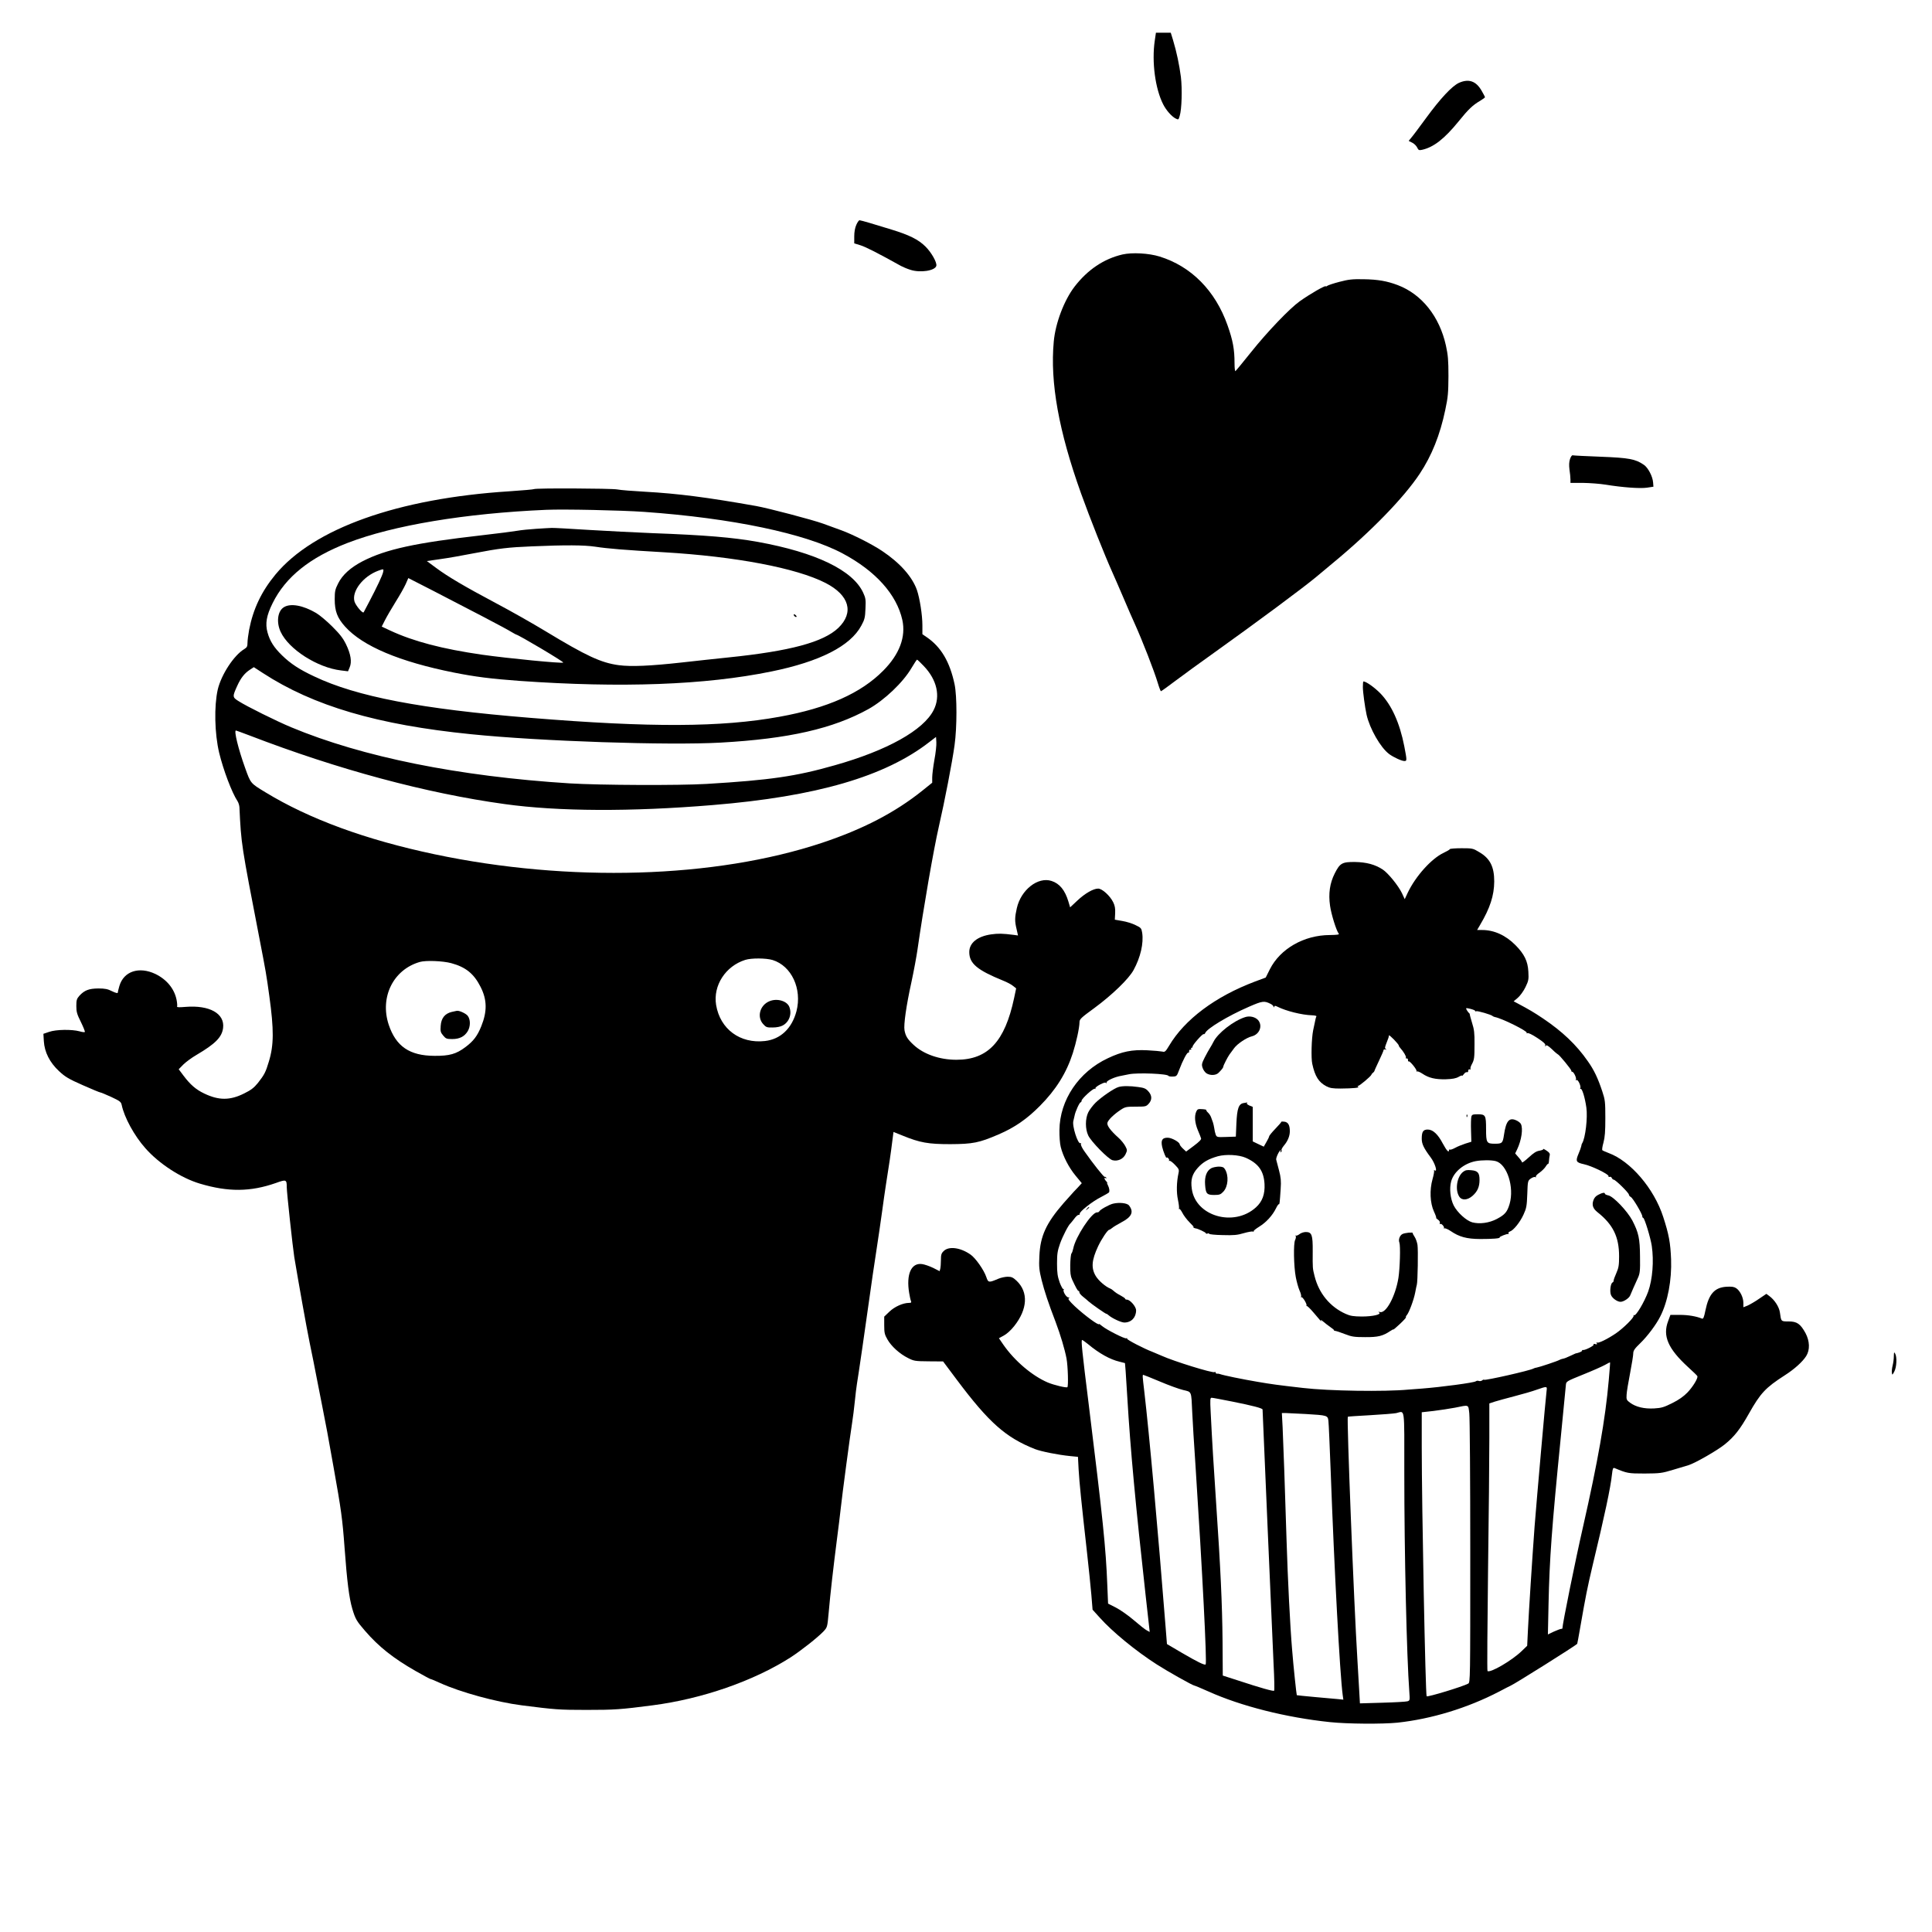 <?xml version="1.0" standalone="no"?>
<!DOCTYPE svg PUBLIC "-//W3C//DTD SVG 20010904//EN"
 "http://www.w3.org/TR/2001/REC-SVG-20010904/DTD/svg10.dtd">
<svg version="1.0" xmlns="http://www.w3.org/2000/svg"
 width="1772pt" height="1772pt" viewBox="0 0 1772 1772"
 preserveAspectRatio="xMidYMid meet">
<g transform="translate(0,1772) scale(0.1,-0.1)"
fill="#000000" stroke="none">
<path d="M10591 17345 c-28 -193 4 -438 78 -583 27 -53 76 -109 112 -128 28
-14 28 -14 39 23 19 60 24 247 11 357 -14 109 -39 229 -72 338 l-21 68 -68 0
-68 0 -11 -75z"/>
<path d="M13381 16960 c-64 -30 -170 -143 -303 -325 -64 -88 -126 -170 -138
-183 -12 -13 -20 -24 -19 -25 2 -1 18 -9 34 -17 17 -9 36 -28 43 -43 12 -25
17 -27 45 -21 105 23 205 100 337 263 87 108 128 147 195 186 25 15 45 30 45
33 0 4 -14 31 -31 60 -51 89 -118 112 -208 72z"/>
<path d="M7854 15658 c-12 -27 -19 -65 -19 -106 l0 -64 58 -18 c48 -15 162
-73 372 -190 17 -9 54 -25 83 -34 92 -31 231 -9 240 37 6 31 -45 121 -99 175
-65 65 -150 107 -314 157 -66 20 -156 47 -201 61 -44 13 -85 24 -91 24 -5 0
-19 -19 -29 -42z"/>
<path d="M10295 15386 c-171 -40 -319 -139 -440 -296 -95 -124 -175 -334 -190
-503 -35 -374 46 -822 250 -1392 84 -234 216 -565 290 -730 13 -27 57 -131
100 -230 42 -99 86 -200 98 -225 77 -171 181 -438 217 -557 12 -40 25 -73 28
-73 3 0 65 44 136 98 72 54 230 169 351 255 388 277 826 602 939 697 12 10 80
67 151 126 348 287 651 599 796 818 111 167 187 357 235 587 25 117 28 157 29
309 0 147 -4 192 -23 280 -59 267 -221 471 -442 555 -98 37 -181 52 -315 54
-101 2 -136 -2 -220 -24 -54 -14 -105 -31 -112 -37 -7 -6 -13 -8 -13 -4 0 13
-145 -70 -240 -138 -91 -65 -297 -280 -443 -463 -76 -95 -141 -174 -146 -177
-4 -3 -8 29 -8 72 0 129 -15 209 -64 348 -112 318 -333 541 -623 631 -100 31
-252 39 -341 19z"/>
<path d="M14400 13510 c-9 -27 -10 -57 -5 -97 5 -32 9 -72 9 -90 l0 -32 115 0
c64 -1 157 -8 206 -16 160 -26 316 -37 380 -28 l60 9 -3 39 c-4 55 -46 136
-85 162 -77 53 -136 64 -397 74 -135 5 -250 11 -256 13 -6 2 -17 -13 -24 -34z"/>
<path d="M4898 13234 c-4 -3 -104 -12 -225 -20 -1024 -65 -1797 -341 -2147
-764 -128 -155 -204 -315 -241 -506 -8 -44 -15 -97 -15 -119 0 -34 -5 -43 -29
-58 -95 -56 -212 -235 -244 -372 -34 -151 -29 -402 13 -579 38 -157 116 -365
169 -445 9 -14 16 -39 17 -55 16 -340 17 -343 184 -1206 58 -300 63 -328 90
-525 43 -310 42 -451 -4 -601 -29 -98 -42 -122 -100 -196 -36 -44 -62 -65
-125 -96 -131 -66 -234 -66 -369 -1 -75 36 -126 80 -188 162 l-45 60 41 42
c23 23 78 64 123 90 173 102 232 162 243 246 17 133 -124 212 -345 194 -56 -5
-81 -4 -77 3 3 6 1 34 -5 64 -21 101 -91 185 -194 235 -150 71 -290 25 -330
-110 -8 -28 -15 -56 -15 -62 0 -7 -20 -2 -51 13 -41 21 -66 26 -128 26 -85 -1
-126 -16 -173 -67 -24 -28 -28 -39 -28 -94 0 -54 6 -75 42 -147 23 -47 39 -88
36 -91 -3 -4 -26 -1 -49 6 -70 19 -215 17 -278 -5 l-53 -18 4 -67 c6 -101 54
-196 139 -275 58 -54 89 -72 218 -129 83 -37 156 -67 162 -67 6 0 50 -19 99
-41 79 -37 90 -45 96 -73 24 -115 115 -282 217 -397 125 -142 326 -273 500
-325 261 -78 464 -76 698 6 94 34 99 32 99 -39 0 -47 55 -552 69 -641 40 -239
109 -628 141 -785 22 -104 49 -242 61 -305 12 -63 37 -191 56 -285 35 -174 49
-253 102 -550 70 -390 82 -479 101 -738 23 -313 42 -463 71 -562 28 -94 39
-113 117 -203 126 -146 260 -252 465 -369 71 -40 132 -73 136 -73 5 0 44 -16
87 -36 187 -85 515 -175 749 -205 306 -39 341 -42 595 -42 257 0 313 4 605 42
456 59 928 224 1265 439 96 62 247 181 302 238 36 39 36 39 48 169 15 175 45
433 75 667 14 106 30 238 36 293 14 130 86 670 104 782 8 49 19 138 25 198 6
61 15 135 20 165 10 55 80 537 120 825 11 83 36 251 55 375 19 124 44 293 55
375 11 83 27 193 35 245 28 175 47 304 58 396 l12 92 82 -33 c161 -66 238 -79
438 -79 207 1 265 12 443 89 147 63 259 140 380 262 147 148 243 301 302 485
31 97 60 228 61 282 0 28 12 40 137 131 164 121 315 267 359 348 64 117 93
245 79 341 -7 42 -10 47 -61 71 -29 15 -84 32 -122 38 l-68 12 3 58 c2 44 -2
70 -18 102 -29 59 -101 125 -138 125 -44 0 -121 -44 -192 -111 l-65 -61 -16
54 c-31 103 -80 164 -154 188 -125 41 -281 -81 -319 -250 -19 -84 -20 -118 -2
-192 l13 -58 -36 5 c-110 14 -145 14 -211 5 -125 -18 -200 -78 -200 -162 0
-105 72 -165 310 -262 36 -14 77 -36 92 -49 l28 -22 -19 -90 c-85 -399 -240
-565 -529 -565 -155 0 -301 51 -393 137 -56 52 -73 80 -83 133 -9 50 16 227
63 440 22 102 47 237 56 300 55 383 148 920 196 1129 52 226 123 592 144 746
23 165 23 452 0 560 -44 206 -124 342 -257 432 l-38 26 0 82 c0 94 -24 246
-50 323 -43 122 -155 249 -320 359 -91 61 -267 150 -370 188 -41 15 -118 43
-170 62 -96 35 -503 142 -615 162 -452 80 -716 114 -1020 131 -110 6 -224 15
-254 21 -58 10 -754 13 -763 3z m1012 -209 c804 -57 1477 -198 1820 -382 302
-161 494 -376 546 -609 34 -155 -26 -315 -175 -465 -205 -207 -510 -343 -951
-423 -532 -97 -1184 -100 -2285 -10 -1002 81 -1595 195 -1983 380 -137 64
-217 117 -295 193 -74 72 -111 130 -133 209 -23 82 -10 156 46 269 119 241
341 419 687 553 419 162 1079 272 1823 304 162 7 686 -4 900 -19z m2562 -1413
c122 -127 156 -278 91 -405 -93 -184 -425 -370 -907 -506 -357 -102 -593 -136
-1176 -171 -254 -15 -977 -12 -1255 5 -1017 64 -1901 242 -2555 515 -134 56
-405 190 -483 240 -56 35 -56 41 -11 140 32 71 67 115 114 146 l38 25 83 -54
c464 -302 1052 -475 1909 -561 637 -65 1810 -104 2290 -77 625 35 1031 128
1356 308 146 82 316 243 394 376 25 42 48 77 51 77 3 0 31 -26 61 -58z m-6185
-637 c816 -314 1624 -531 2343 -630 489 -68 1159 -71 1905 -9 952 78 1583 262
1990 579 l60 46 3 -48 c2 -27 -6 -100 -18 -163 -11 -62 -20 -135 -20 -161 l0
-48 -92 -74 c-250 -200 -543 -352 -918 -477 -980 -326 -2319 -366 -3555 -105
-630 133 -1148 323 -1550 568 -140 85 -135 80 -188 227 -61 170 -103 340 -83
340 2 0 57 -20 123 -45z m4799 -2060 c174 -54 272 -264 219 -470 -42 -158
-146 -257 -289 -273 -228 -26 -411 109 -448 331 -29 177 86 356 267 413 56 18
191 17 251 -1z m-2947 -29 c133 -36 208 -97 269 -218 60 -118 61 -225 6 -361
-36 -89 -71 -135 -144 -190 -86 -65 -148 -82 -285 -81 -228 1 -353 86 -420
286 -83 252 42 505 285 575 55 16 211 10 289 -11z"/>
<path d="M4920 12870 c-63 -4 -142 -12 -175 -18 -33 -6 -181 -25 -330 -42
-606 -69 -875 -128 -1088 -237 -112 -58 -187 -126 -226 -205 -27 -53 -31 -72
-31 -144 0 -111 24 -172 96 -252 162 -179 498 -321 999 -421 191 -38 338 -57
600 -76 932 -66 1704 -38 2309 86 447 91 726 234 826 421 30 55 35 74 38 155
4 82 2 97 -21 147 -95 206 -433 369 -967 466 -230 41 -479 62 -965 80 -154 6
-419 20 -589 30 -170 11 -320 19 -335 18 -14 0 -78 -4 -141 -8z m538 -164
c116 -18 278 -31 627 -51 663 -39 1220 -145 1487 -282 218 -112 263 -271 117
-412 -137 -131 -443 -213 -1009 -271 -113 -12 -304 -32 -425 -46 -288 -32
-466 -40 -579 -25 -164 22 -297 84 -675 313 -119 72 -322 187 -451 255 -295
157 -442 244 -550 324 l-85 63 124 18 c68 9 208 34 310 54 230 44 310 54 531
63 307 13 475 12 578 -3z m-1944 -233 c-6 -30 -57 -138 -128 -273 -25 -47 -47
-89 -50 -95 -8 -17 -74 61 -85 99 -26 94 80 230 217 281 51 19 53 18 46 -12z
m911 -406 c127 -66 247 -131 267 -144 21 -12 40 -23 42 -23 18 0 439 -250 432
-257 -10 -10 -501 38 -743 72 -367 53 -630 122 -845 222 l-77 36 30 59 c16 32
60 107 97 167 38 60 79 133 93 164 l24 55 225 -115 c124 -64 329 -170 455
-236z"/>
<path d="M7280 12082 c0 -12 19 -26 26 -19 2 2 -2 10 -11 17 -9 8 -15 8 -15 2z"/>
<path d="M2604 12151 c-58 -35 -71 -138 -30 -226 74 -160 336 -328 553 -354
l65 -8 15 36 c22 51 10 122 -33 211 -29 59 -57 94 -128 165 -50 50 -116 105
-147 123 -119 70 -234 91 -295 53z"/>
<path d="M7055 8536 c-86 -37 -114 -143 -56 -208 27 -30 34 -33 88 -32 35 0
71 7 91 18 60 31 87 105 62 170 -21 56 -115 83 -185 52z"/>
<path d="M4144 8439 c-63 -15 -97 -56 -102 -127 -4 -52 -1 -61 23 -90 24 -29
32 -32 83 -32 67 0 112 23 142 72 26 44 26 107 0 141 -17 22 -79 50 -100 46
-3 -1 -23 -5 -46 -10z"/>
<path d="M12500 11418 c0 -45 19 -184 34 -253 29 -129 128 -302 207 -361 41
-30 115 -64 140 -64 24 0 24 5 -1 135 -42 215 -116 378 -219 485 -54 55 -131
110 -156 110 -3 0 -5 -24 -5 -52z"/>
<path d="M13298 9932 c-1 -5 -28 -20 -59 -35 -110 -52 -256 -214 -328 -366
l-27 -58 -26 56 c-33 68 -125 182 -176 216 -70 46 -149 67 -254 69 -118 1
-138 -10 -186 -105 -45 -89 -59 -184 -43 -296 11 -79 58 -230 80 -257 7 -8
-15 -11 -82 -12 -238 -1 -455 -126 -550 -314 l-38 -76 -102 -38 c-360 -136
-641 -346 -784 -587 -33 -55 -39 -60 -62 -54 -14 3 -76 9 -138 12 -140 7 -231
-11 -362 -73 -267 -125 -441 -383 -444 -659 -1 -55 4 -125 12 -155 21 -85 74
-188 136 -263 l57 -69 -33 -36 c-19 -20 -37 -39 -40 -42 -3 -3 -45 -50 -94
-105 -160 -184 -214 -302 -222 -485 -5 -101 -2 -128 21 -222 26 -102 60 -206
128 -383 45 -119 84 -251 100 -335 13 -72 18 -253 8 -263 -9 -8 -123 19 -180
43 -143 61 -304 198 -407 346 l-41 60 44 24 c27 14 66 49 96 87 123 155 132
312 22 416 -32 30 -46 37 -81 37 -23 0 -61 -8 -85 -18 -89 -38 -94 -38 -112
16 -22 65 -99 174 -144 205 -94 66 -201 79 -247 32 -21 -20 -25 -34 -25 -82 0
-32 -3 -68 -6 -80 l-6 -22 -59 30 c-33 16 -79 32 -102 35 -99 14 -147 -93
-118 -266 5 -30 12 -63 16 -72 6 -14 2 -18 -18 -18 -55 0 -132 -35 -179 -80
l-48 -46 0 -80 c0 -69 4 -85 30 -130 35 -62 112 -132 189 -170 53 -27 63 -29
189 -30 l132 -1 125 -167 c296 -395 450 -531 718 -637 57 -22 211 -53 323 -64
l71 -7 6 -116 c7 -122 26 -307 76 -752 16 -146 35 -325 41 -399 l11 -135 66
-73 c114 -128 332 -307 523 -429 96 -62 331 -194 345 -194 4 0 62 -24 129 -54
300 -135 713 -239 1114 -281 160 -17 481 -19 620 -5 313 34 641 134 932 285
52 28 100 52 105 54 33 13 595 366 611 384 1 1 14 70 28 152 51 293 65 362
114 570 109 452 165 715 177 833 6 54 10 62 24 57 115 -48 124 -50 276 -50
141 1 157 3 260 34 61 18 124 37 140 42 61 18 266 136 334 191 89 72 141 139
221 281 107 190 153 239 330 353 88 56 163 124 196 176 36 57 33 137 -6 211
-47 85 -78 107 -155 107 -71 0 -68 -2 -80 83 -7 50 -48 114 -97 150 l-27 20
-68 -46 c-37 -26 -85 -53 -105 -62 l-38 -15 0 40 c0 50 -30 111 -66 135 -20
13 -41 16 -90 13 -108 -7 -161 -66 -192 -217 -13 -65 -20 -80 -32 -75 -51 21
-126 34 -202 34 l-87 0 -21 -57 c-52 -136 -1 -253 182 -421 46 -42 85 -79 86
-84 8 -18 -42 -99 -91 -150 -35 -36 -80 -68 -139 -97 -76 -38 -98 -45 -166
-49 -91 -5 -168 13 -222 53 -31 23 -34 29 -31 73 1 26 16 115 32 197 16 83 29
164 29 181 0 26 12 44 65 95 65 63 145 169 183 245 69 135 106 335 99 524 -6
151 -20 228 -72 388 -84 261 -300 513 -502 587 -26 10 -52 21 -56 25 -5 4 0
36 10 71 13 50 17 100 17 224 0 148 -2 167 -28 245 -40 121 -76 197 -133 277
-105 151 -233 272 -411 392 -85 57 -128 82 -233 138 l-36 19 38 32 c21 18 52
60 70 97 29 60 31 71 27 143 -5 96 -37 161 -118 243 -90 91 -196 139 -306 139
l-46 0 28 48 c91 154 128 268 129 397 0 135 -38 211 -137 269 -58 35 -62 36
-163 36 -57 0 -105 -4 -107 -8z m-1645 -1419 c15 -7 27 -19 28 -26 0 -9 2 -9
6 0 3 10 10 10 31 -1 78 -39 222 -75 314 -78 26 -1 45 -5 42 -10 -5 -8 -6 -13
-30 -128 -15 -74 -20 -256 -8 -308 25 -115 59 -168 129 -205 33 -17 57 -21
130 -21 118 1 177 7 162 16 -7 5 -8 8 -1 8 13 0 118 88 123 104 2 6 9 14 15
18 6 4 11 11 12 15 0 4 20 47 42 94 23 48 42 92 42 98 0 6 8 8 18 5 12 -4 13
-3 4 3 -13 10 -12 14 9 68 14 35 16 41 18 58 1 12 91 -80 91 -94 0 -4 6 -14
13 -21 30 -33 57 -79 52 -88 -4 -6 -1 -9 7 -8 7 2 12 -5 12 -14 -1 -10 2 -16
6 -13 11 7 81 -81 72 -90 -4 -5 -2 -5 4 -2 6 3 28 -6 49 -20 59 -40 119 -54
215 -52 62 2 94 8 118 22 17 10 32 15 32 11 0 -5 7 2 16 14 9 13 22 21 29 18
7 -2 12 3 11 12 0 10 5 16 14 14 8 -2 12 0 8 3 -4 4 0 22 9 39 25 46 27 60 27
191 1 98 -3 133 -22 192 -12 40 -22 76 -21 79 0 4 -3 10 -8 13 -4 3 -13 15
-20 27 -11 20 -10 21 33 11 24 -6 44 -14 44 -19 0 -5 5 -6 10 -3 10 6 140 -32
150 -44 3 -3 12 -7 20 -9 66 -12 303 -130 293 -145 -3 -6 -1 -7 6 -3 7 5 44
-13 91 -44 58 -38 77 -56 73 -68 -4 -13 -2 -14 4 -4 8 10 21 2 58 -32 26 -26
51 -46 54 -47 11 -1 126 -141 123 -150 -1 -5 2 -9 8 -9 14 0 42 -59 34 -72 -4
-7 -3 -8 5 -4 14 9 45 -59 35 -76 -4 -6 -3 -8 3 -5 13 8 40 -79 53 -172 13
-93 -9 -278 -38 -326 -4 -5 -8 -18 -9 -28 -2 -10 -12 -40 -24 -67 -30 -71 -25
-82 48 -98 71 -15 229 -92 226 -109 -2 -7 3 -10 11 -7 7 3 16 -2 19 -10 4 -9
12 -16 18 -16 16 0 139 -121 139 -137 0 -7 8 -17 18 -22 19 -10 105 -155 105
-177 0 -8 4 -14 8 -14 12 0 68 -183 79 -258 20 -139 7 -305 -33 -418 -35 -96
-113 -228 -130 -217 -5 3 -7 1 -4 -4 9 -14 -93 -115 -163 -163 -77 -52 -159
-92 -172 -84 -7 5 -8 3 -3 -6 6 -10 3 -12 -13 -8 -13 4 -19 2 -16 -6 4 -10
-82 -53 -98 -48 -5 1 -8 -2 -8 -7 0 -7 -28 -19 -60 -25 -3 -1 -25 -11 -50 -23
-25 -12 -54 -24 -65 -25 -11 -2 -25 -7 -32 -11 -15 -10 -183 -66 -208 -70 -11
-1 -25 -6 -30 -9 -29 -18 -444 -112 -453 -103 -3 3 -11 0 -18 -6 -8 -6 -21 -8
-30 -5 -9 4 -22 2 -28 -3 -16 -13 -316 -53 -496 -67 -47 -3 -101 -8 -120 -9
-219 -21 -733 -13 -970 15 -236 27 -286 34 -415 56 -142 24 -317 60 -345 71
-8 3 -21 5 -27 4 -7 -1 -13 3 -13 9 0 6 -4 9 -10 5 -17 -11 -375 100 -485 150
-27 12 -66 28 -85 36 -77 29 -235 111 -232 120 1 6 -2 8 -8 4 -12 -7 -180 78
-221 112 -16 14 -29 22 -29 19 0 -18 -133 80 -222 163 -48 46 -65 67 -56 73
10 6 9 8 -2 8 -20 0 -54 56 -44 72 4 6 3 8 -3 5 -5 -3 -20 24 -34 61 -19 55
-24 86 -24 172 0 90 4 116 28 185 25 69 77 170 96 185 3 3 19 22 34 42 15 21
33 37 40 35 7 -1 11 4 10 10 -4 19 116 114 194 153 37 19 71 39 74 43 8 11 4
39 -9 65 -7 12 -10 22 -7 22 4 0 -1 7 -9 16 -18 18 -22 39 -4 28 7 -4 8 -3 4
5 -4 6 -10 9 -14 7 -7 -4 -108 123 -185 233 -21 29 -36 60 -33 68 3 8 1 11 -4
8 -23 -14 -79 161 -65 205 3 11 8 32 11 47 6 36 45 123 56 123 4 0 8 6 8 14 0
19 109 118 122 110 6 -4 8 -3 5 3 -4 6 16 22 43 36 33 17 50 22 54 14 2 -7 5
-4 5 5 1 17 76 51 136 61 17 3 48 9 70 14 79 16 356 5 362 -15 2 -4 19 -7 39
-6 35 1 38 3 59 60 32 86 74 166 84 159 5 -2 8 3 7 13 0 9 5 16 12 14 8 -1 11
2 7 8 -3 5 -1 10 4 10 6 0 10 4 9 9 -4 13 92 122 102 116 4 -3 10 2 14 10 16
41 208 157 401 241 124 54 140 56 198 27z m-1674 -3121 c103 -86 203 -141 288
-161 l51 -13 6 -71 c3 -40 10 -153 16 -252 27 -459 76 -987 168 -1812 l37
-331 -26 14 c-15 7 -69 50 -120 94 -52 45 -126 96 -165 116 l-71 36 -7 169
c-13 341 -41 609 -170 1654 -62 498 -72 595 -61 595 4 0 28 -17 54 -38z m4776
-333 c-31 -355 -100 -744 -236 -1344 -69 -301 -189 -894 -189 -931 0 -2 -6 -4
-12 -4 -7 0 -37 -12 -67 -25 l-54 -26 6 283 c9 412 29 688 112 1523 24 248 45
465 47 483 3 32 5 33 158 95 85 34 175 74 200 88 25 14 46 25 47 24 2 -1 -4
-75 -12 -166z m-4117 -10 c80 -34 176 -69 214 -78 79 -19 74 -4 83 -206 3 -71
17 -299 31 -505 62 -954 105 -1792 92 -1806 -10 -9 -77 24 -219 107 l-136 80
-12 152 c-71 899 -150 1773 -196 2167 -17 141 -17 150 -9 150 3 0 71 -27 152
-61z m3547 -86 c-8 -58 -92 -1012 -110 -1243 -22 -298 -53 -782 -61 -950 l-7
-145 -51 -49 c-90 -87 -291 -204 -313 -182 -4 4 -1 415 5 914 7 499 12 1050
12 1224 l0 316 48 16 c26 8 108 31 182 50 74 19 167 46 205 60 95 33 96 33 90
-11z m-2883 -98 c185 -37 278 -61 278 -73 0 -24 92 -2137 101 -2335 7 -130 9
-240 5 -244 -7 -7 -125 26 -331 94 l-140 45 -2 317 c-3 337 -19 679 -58 1251
-23 342 -37 566 -51 848 -6 117 -5 132 9 132 9 0 94 -16 189 -35z m2174 -107
c5 -40 9 -612 9 -1271 0 -1178 0 -1199 -19 -1209 -52 -28 -372 -125 -381 -116
-11 11 -45 1744 -45 2289 l0 316 108 12 c59 7 148 21 197 30 132 27 121 31
131 -51z m-596 -550 c0 -734 22 -1686 46 -2004 6 -79 5 -81 -17 -88 -13 -4
-117 -10 -230 -13 l-206 -6 -7 124 c-4 68 -11 192 -16 274 -32 513 -99 2219
-88 2231 2 2 94 8 204 14 109 6 217 15 239 19 83 18 75 79 75 -551z m-905 543
c201 -12 203 -13 209 -64 3 -23 12 -233 21 -467 33 -902 84 -1851 110 -2047
l6 -42 -48 5 c-26 2 -122 11 -212 19 -90 8 -165 16 -167 17 -3 4 -31 264 -43
418 -18 209 -40 646 -51 1005 -14 468 -29 875 -36 1033 l-7 132 34 0 c19 -1
102 -5 184 -9z"/>
<path d="M11420 8391 c-107 -34 -251 -147 -290 -226 -8 -16 -22 -41 -31 -55
-9 -14 -31 -53 -49 -88 -28 -56 -30 -66 -20 -96 6 -19 22 -41 35 -50 34 -22
87 -20 111 4 30 30 44 48 44 57 0 11 42 92 57 112 7 9 25 34 42 57 28 39 113
97 163 109 71 18 101 97 57 149 -26 29 -77 41 -119 27z"/>
<path d="M10259 7750 c-42 -12 -159 -93 -211 -144 -25 -25 -56 -66 -67 -89
-28 -58 -28 -152 0 -211 25 -55 183 -216 222 -227 47 -13 99 10 120 54 17 36
17 39 -2 75 -11 21 -39 56 -63 77 -74 67 -107 112 -101 137 7 27 60 78 122
119 41 27 52 29 138 29 89 0 95 1 118 26 33 36 32 76 -2 114 -23 26 -39 33
-93 40 -77 11 -145 11 -181 0z"/>
<path d="M11407 7603 c-46 -7 -61 -50 -67 -188 l-5 -120 -88 -3 c-85 -3 -87
-2 -97 22 -5 14 -11 40 -13 58 -3 18 -8 42 -12 53 -4 11 -11 32 -17 47 -5 15
-18 34 -29 44 -10 9 -17 19 -15 23 2 3 -15 7 -38 8 -37 3 -44 0 -54 -22 -19
-41 -13 -105 14 -170 14 -33 28 -67 30 -76 4 -10 -18 -32 -66 -68 l-71 -53
-30 28 c-16 15 -29 33 -29 38 0 20 -73 61 -109 61 -51 1 -65 -22 -52 -83 9
-42 41 -119 41 -99 0 4 6 2 14 -5 8 -7 11 -17 8 -22 -3 -5 -1 -6 5 -3 5 3 27
-13 49 -36 37 -38 40 -45 33 -77 -18 -83 -20 -176 -5 -245 8 -38 12 -74 9 -80
-4 -5 -3 -7 2 -3 4 4 17 -12 29 -35 11 -23 42 -64 68 -90 27 -27 43 -45 36
-41 -8 4 -10 3 -5 -2 5 -5 14 -9 20 -10 21 -1 97 -37 97 -45 0 -5 7 -6 15 -3
8 4 15 2 15 -2 0 -5 56 -11 124 -12 103 -3 135 0 195 18 39 11 77 18 84 14 6
-4 9 -4 5 1 -5 5 19 24 51 44 65 40 122 103 154 168 11 23 23 40 26 38 7 -3 8
8 17 140 5 74 2 105 -15 170 -12 44 -24 89 -26 99 -4 17 29 86 41 86 3 0 2 -5
-2 -12 -4 -7 -3 -8 5 -4 6 4 9 12 5 17 -3 5 7 24 22 42 35 41 54 88 54 131 0
56 -15 83 -49 88 -16 2 -29 2 -29 -1 1 -3 -24 -32 -55 -64 -32 -33 -57 -64
-57 -70 0 -5 -11 -29 -25 -52 l-24 -42 -51 24 -50 24 0 158 0 159 -30 12 c-16
7 -27 16 -24 21 3 5 4 8 2 8 -2 -1 -15 -4 -31 -6z m19 -502 c116 -52 165 -120
172 -240 5 -94 -20 -162 -79 -215 -202 -183 -554 -81 -588 170 -12 84 3 135
55 193 48 53 97 81 184 106 74 20 192 14 256 -14z"/>
<path d="M11109 7005 c-42 -23 -62 -77 -56 -152 6 -82 16 -93 84 -93 48 0 58
4 83 30 45 48 52 148 14 208 -11 17 -24 22 -57 22 -23 -1 -54 -7 -68 -15z"/>
<path d="M13451 7484 c0 -11 3 -14 6 -6 3 7 2 16 -1 19 -3 4 -6 -2 -5 -13z"/>
<path d="M13495 7477 c-3 -12 -5 -69 -3 -126 l3 -103 -55 -17 c-30 -10 -73
-27 -94 -39 -22 -12 -43 -19 -48 -16 -4 3 -8 0 -8 -5 0 -28 -22 -4 -56 59 -45
87 -92 130 -139 130 -42 0 -55 -20 -55 -84 0 -48 18 -86 83 -173 38 -51 64
-135 37 -118 -8 5 -11 4 -7 -1 3 -5 -3 -41 -14 -79 -28 -99 -23 -219 13 -297
15 -32 24 -58 20 -58 -3 0 4 -7 16 -16 14 -9 21 -22 18 -31 -3 -8 -2 -12 3 -9
12 8 43 -29 34 -39 -5 -4 -3 -5 4 -1 6 3 32 -7 57 -24 80 -55 148 -73 271 -74
116 0 185 5 180 15 -5 6 66 34 78 31 5 -1 6 2 3 7 -4 5 2 12 13 16 32 10 92
84 124 154 27 59 31 78 35 189 4 121 5 123 33 143 16 11 34 17 40 13 7 -4 9
-3 6 3 -4 6 11 23 34 38 22 16 47 41 56 56 9 15 19 26 22 24 3 -1 7 11 8 28 1
18 4 41 7 52 3 15 -5 26 -30 42 -19 13 -33 19 -30 14 3 -5 -12 -11 -34 -15
-29 -4 -55 -21 -99 -62 -34 -31 -61 -51 -61 -45 0 5 -14 26 -32 46 l-31 36 18
37 c40 84 56 192 34 234 -6 11 -26 26 -46 34 -62 26 -90 -8 -109 -136 -11 -75
-17 -80 -84 -80 -75 0 -80 8 -80 135 0 125 -5 135 -75 135 -48 0 -55 -3 -60
-23z m225 -407 c103 -29 170 -239 126 -392 -22 -74 -42 -98 -117 -138 -70 -37
-158 -49 -226 -31 -54 15 -137 90 -170 155 -31 62 -41 156 -23 221 24 87 117
164 224 185 59 11 145 11 186 0z"/>
<path d="M13418 6971 c-56 -45 -74 -164 -34 -226 24 -37 75 -34 122 7 45 40
64 82 64 146 0 65 -16 84 -76 89 -39 4 -54 1 -76 -16z"/>
<path d="M14660 6762 c-24 -12 -38 -28 -46 -52 -15 -44 -3 -76 39 -109 141
-112 197 -225 197 -403 0 -82 -4 -106 -25 -154 -14 -31 -25 -62 -25 -69 0 -8
-4 -15 -9 -17 -19 -6 -29 -84 -15 -116 12 -30 58 -62 87 -62 29 0 79 33 89 59
12 30 41 95 71 161 18 40 21 63 19 194 -1 167 -13 220 -70 331 -46 87 -174
222 -221 231 -17 4 -31 10 -31 15 0 14 -22 11 -60 -9z"/>
<path d="M10208 6680 c-39 -10 -120 -56 -126 -71 -2 -5 -11 -9 -21 -9 -49 0
-197 -226 -217 -330 -4 -19 -11 -41 -17 -47 -5 -7 -10 -55 -11 -105 -1 -71 3
-103 17 -133 34 -73 51 -105 59 -105 5 0 8 -6 8 -14 0 -7 15 -25 33 -39 17
-14 41 -33 52 -44 25 -23 154 -113 162 -113 4 0 14 -6 22 -14 31 -27 114 -66
143 -66 64 0 108 46 108 112 0 34 -55 98 -85 98 -8 0 -15 3 -15 8 0 4 -17 16
-37 27 -37 20 -51 29 -76 51 -7 6 -17 13 -23 15 -44 17 -107 72 -133 114 -45
74 -39 147 21 275 31 66 87 149 100 150 4 0 17 8 28 17 11 10 50 33 87 53 94
49 114 95 68 154 -17 22 -90 30 -147 16z"/>
<path d="M9969 6633 c-13 -16 -12 -17 4 -4 9 7 17 15 17 17 0 8 -8 3 -21 -13z"/>
<path d="M11918 6400 c-14 -10 -29 -16 -33 -12 -5 4 -5 1 -1 -5 4 -7 1 -23 -5
-35 -17 -31 -13 -245 6 -343 8 -41 23 -96 34 -121 12 -25 18 -51 14 -58 -3 -6
-2 -8 2 -4 10 10 55 -63 48 -77 -4 -5 -3 -7 1 -3 4 3 33 -24 63 -60 66 -79 79
-93 68 -72 -4 8 5 3 21 -11 16 -14 46 -37 66 -51 21 -14 36 -27 33 -29 -2 -3
4 -5 13 -6 9 -1 49 -14 87 -29 62 -24 84 -28 185 -28 120 -1 163 10 233 57 15
10 27 16 27 13 0 -3 27 20 60 51 33 31 58 58 55 61 -3 3 1 12 9 21 20 24 63
138 76 206 6 33 13 66 15 72 8 25 13 319 6 365 -4 25 -16 59 -27 75 -10 15
-18 30 -17 34 3 9 -73 2 -95 -10 -24 -13 -38 -52 -27 -78 11 -29 5 -235 -9
-325 -28 -169 -114 -328 -170 -312 -15 4 -17 3 -7 -4 25 -18 -58 -37 -159 -37
-77 1 -105 5 -147 24 -144 64 -247 189 -286 347 -18 72 -18 68 -17 228 1 150
-8 176 -64 176 -18 0 -45 -9 -58 -20z"/>
<path d="M17370 5282 c0 -24 -5 -63 -11 -86 -6 -24 -9 -54 -7 -67 3 -23 5 -22
22 11 22 40 26 134 8 165 -10 17 -11 14 -12 -23z"/>
</g>
</svg>
